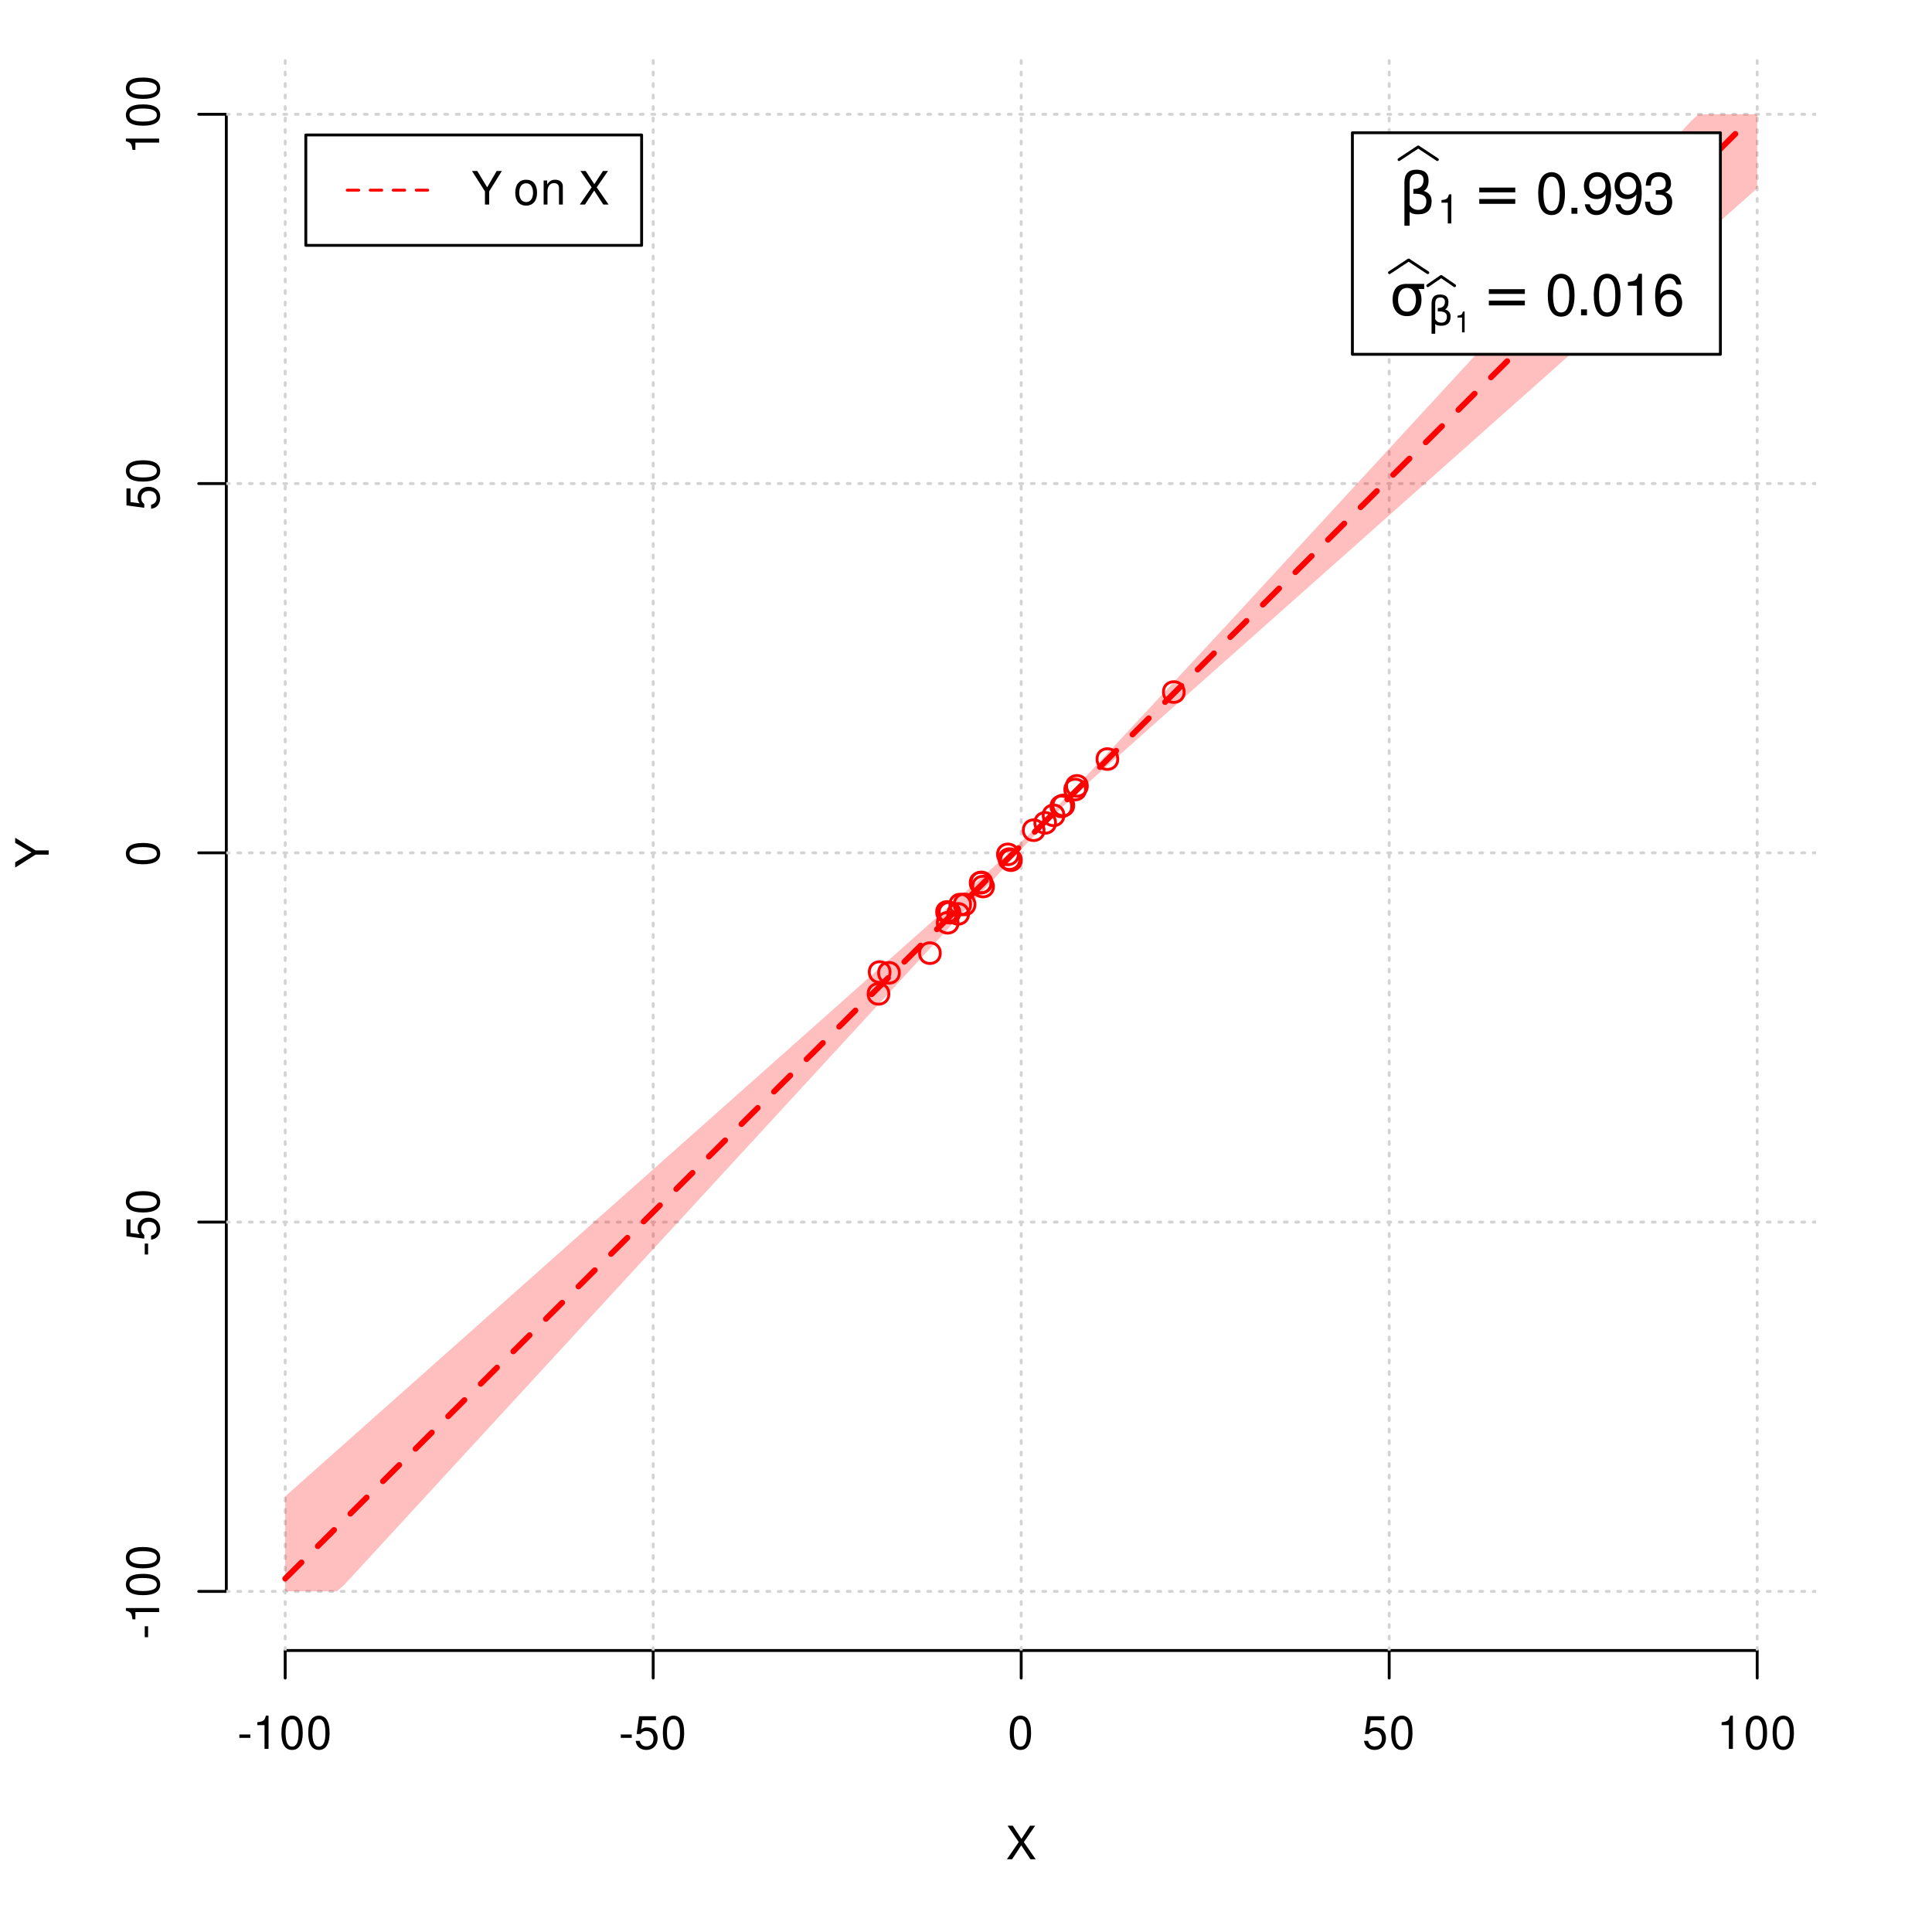 <?xml version="1.0" encoding="UTF-8"?>
<svg xmlns="http://www.w3.org/2000/svg" xmlns:xlink="http://www.w3.org/1999/xlink" width="504pt" height="504pt" viewBox="0 0 504 504" version="1.1">
<defs>
<g>
<symbol overflow="visible" id="glyph0-0">
<path style="stroke:none;" d=""/>
</symbol>
<symbol overflow="visible" id="glyph0-1">
<path style="stroke:none;" d="M 4.688 -4.484 L 7.641 -8.75 L 6.312 -8.75 L 4.062 -5.312 L 1.812 -8.75 L 0.453 -8.75 L 3.359 -4.484 L 0.266 0 L 1.625 0 L 4.016 -3.641 L 6.406 0 L 7.781 0 Z M 4.688 -4.484 "/>
</symbol>
<symbol overflow="visible" id="glyph0-2">
<path style="stroke:none;" d="M 3.406 -3.75 L 0.547 -3.75 L 0.547 -2.875 L 3.406 -2.875 Z M 3.406 -3.75 "/>
</symbol>
<symbol overflow="visible" id="glyph0-3">
<path style="stroke:none;" d="M 3.109 -6.188 L 3.109 0 L 4.156 0 L 4.156 -8.672 L 3.469 -8.672 C 3.094 -7.344 2.859 -7.156 1.219 -6.953 L 1.219 -6.188 Z M 3.109 -6.188 "/>
</symbol>
<symbol overflow="visible" id="glyph0-4">
<path style="stroke:none;" d="M 3.297 -8.672 C 2.516 -8.672 1.781 -8.312 1.344 -7.734 C 0.797 -6.953 0.516 -5.812 0.516 -4.203 C 0.516 -1.266 1.469 0.281 3.297 0.281 C 5.094 0.281 6.078 -1.266 6.078 -4.125 C 6.078 -5.812 5.812 -6.938 5.25 -7.734 C 4.812 -8.328 4.109 -8.672 3.297 -8.672 Z M 3.297 -7.734 C 4.438 -7.734 5 -6.578 5 -4.219 C 5 -1.75 4.453 -0.594 3.281 -0.594 C 2.156 -0.594 1.594 -1.797 1.594 -4.188 C 1.594 -6.578 2.156 -7.734 3.297 -7.734 Z M 3.297 -7.734 "/>
</symbol>
<symbol overflow="visible" id="glyph0-5">
<path style="stroke:none;" d="M 5.719 -8.516 L 1.312 -8.516 L 0.688 -3.875 L 1.656 -3.875 C 2.141 -4.469 2.562 -4.672 3.234 -4.672 C 4.375 -4.672 5.078 -3.891 5.078 -2.625 C 5.078 -1.406 4.375 -0.656 3.219 -0.656 C 2.297 -0.656 1.734 -1.125 1.469 -2.094 L 0.422 -2.094 C 0.562 -1.391 0.688 -1.062 0.938 -0.75 C 1.422 -0.094 2.281 0.281 3.234 0.281 C 4.953 0.281 6.156 -0.969 6.156 -2.766 C 6.156 -4.453 5.047 -5.609 3.406 -5.609 C 2.812 -5.609 2.328 -5.453 1.844 -5.094 L 2.172 -7.469 L 5.719 -7.469 Z M 5.719 -8.516 "/>
</symbol>
<symbol overflow="visible" id="glyph0-6">
<path style="stroke:none;" d="M 4.641 -3.438 L 7.938 -8.75 L 6.594 -8.75 L 4.109 -4.484 L 1.531 -8.75 L 0.156 -8.75 L 3.531 -3.438 L 3.531 0 L 4.641 0 Z M 4.641 -3.438 "/>
</symbol>
<symbol overflow="visible" id="glyph0-7">
<path style="stroke:none;" d=""/>
</symbol>
<symbol overflow="visible" id="glyph0-8">
<path style="stroke:none;" d="M 3.266 -6.469 C 1.484 -6.469 0.438 -5.203 0.438 -3.094 C 0.438 -0.969 1.484 0.281 3.281 0.281 C 5.047 0.281 6.125 -0.984 6.125 -3.047 C 6.125 -5.234 5.094 -6.469 3.266 -6.469 Z M 3.281 -5.547 C 4.406 -5.547 5.078 -4.625 5.078 -3.062 C 5.078 -1.578 4.375 -0.641 3.281 -0.641 C 2.156 -0.641 1.469 -1.578 1.469 -3.094 C 1.469 -4.625 2.156 -5.547 3.281 -5.547 Z M 3.281 -5.547 "/>
</symbol>
<symbol overflow="visible" id="glyph0-9">
<path style="stroke:none;" d="M 0.844 -6.281 L 0.844 0 L 1.844 0 L 1.844 -3.469 C 1.844 -4.75 2.516 -5.594 3.547 -5.594 C 4.344 -5.594 4.844 -5.109 4.844 -4.359 L 4.844 0 L 5.844 0 L 5.844 -4.75 C 5.844 -5.797 5.062 -6.469 3.859 -6.469 C 2.922 -6.469 2.312 -6.109 1.766 -5.234 L 1.766 -6.281 Z M 0.844 -6.281 "/>
</symbol>
<symbol overflow="visible" id="glyph1-0">
<path style="stroke:none;" d=""/>
</symbol>
<symbol overflow="visible" id="glyph1-1">
<path style="stroke:none;" d="M -3.438 -4.641 L -8.75 -7.938 L -8.75 -6.594 L -4.484 -4.109 L -8.75 -1.531 L -8.75 -0.156 L -3.438 -3.531 L 0 -3.531 L 0 -4.641 Z M -3.438 -4.641 "/>
</symbol>
<symbol overflow="visible" id="glyph1-2">
<path style="stroke:none;" d="M -3.75 -3.406 L -3.75 -0.547 L -2.875 -0.547 L -2.875 -3.406 Z M -3.75 -3.406 "/>
</symbol>
<symbol overflow="visible" id="glyph1-3">
<path style="stroke:none;" d="M -6.188 -3.109 L 0 -3.109 L 0 -4.156 L -8.672 -4.156 L -8.672 -3.469 C -7.344 -3.094 -7.156 -2.859 -6.953 -1.219 L -6.188 -1.219 Z M -6.188 -3.109 "/>
</symbol>
<symbol overflow="visible" id="glyph1-4">
<path style="stroke:none;" d="M -8.672 -3.297 C -8.672 -2.516 -8.312 -1.781 -7.734 -1.344 C -6.953 -0.797 -5.812 -0.516 -4.203 -0.516 C -1.266 -0.516 0.281 -1.469 0.281 -3.297 C 0.281 -5.094 -1.266 -6.078 -4.125 -6.078 C -5.812 -6.078 -6.938 -5.812 -7.734 -5.25 C -8.328 -4.812 -8.672 -4.109 -8.672 -3.297 Z M -7.734 -3.297 C -7.734 -4.438 -6.578 -5 -4.219 -5 C -1.75 -5 -0.594 -4.453 -0.594 -3.281 C -0.594 -2.156 -1.797 -1.594 -4.188 -1.594 C -6.578 -1.594 -7.734 -2.156 -7.734 -3.297 Z M -7.734 -3.297 "/>
</symbol>
<symbol overflow="visible" id="glyph1-5">
<path style="stroke:none;" d="M -8.516 -5.719 L -8.516 -1.312 L -3.875 -0.688 L -3.875 -1.656 C -4.469 -2.141 -4.672 -2.562 -4.672 -3.234 C -4.672 -4.375 -3.891 -5.078 -2.625 -5.078 C -1.406 -5.078 -0.656 -4.375 -0.656 -3.219 C -0.656 -2.297 -1.125 -1.734 -2.094 -1.469 L -2.094 -0.422 C -1.391 -0.562 -1.062 -0.688 -0.75 -0.938 C -0.094 -1.422 0.281 -2.281 0.281 -3.234 C 0.281 -4.953 -0.969 -6.156 -2.766 -6.156 C -4.453 -6.156 -5.609 -5.047 -5.609 -3.406 C -5.609 -2.812 -5.453 -2.328 -5.094 -1.844 L -7.469 -2.172 L -7.469 -5.719 Z M -8.516 -5.719 "/>
</symbol>
<symbol overflow="visible" id="glyph2-0">
<path style="stroke:none;" d="M 0.75 2.656 L 0.75 -10.578 L 8.25 -10.578 L 8.25 2.656 Z M 1.594 1.812 L 7.406 1.812 L 7.406 -9.734 L 1.594 -9.734 Z M 1.594 1.812 "/>
</symbol>
<symbol overflow="visible" id="glyph2-1">
<path style="stroke:none;" d="M 2.766 -0.5 L 2.766 3.125 L 1.406 3.125 L 1.406 -8.156 C 1.406 -10.375 2.445 -11.484 4.531 -11.484 C 6.645 -11.484 7.703 -10.547 7.703 -8.672 C 7.703 -7.336 7.285 -6.426 6.453 -5.938 C 7.816 -5.5 8.5 -4.625 8.5 -3.312 C 8.5 -1 7.32 0.156 4.969 0.156 C 3.926 0.156 3.191 -0.062 2.766 -0.5 Z M 2.766 -2.266 C 3.305 -1.422 4.055 -1 5.016 -1 C 6.422 -1 7.125 -1.766 7.125 -3.297 C 7.125 -4.672 5.992 -5.305 3.734 -5.203 L 3.734 -6.453 C 5.504 -6.453 6.391 -7.234 6.391 -8.797 C 6.391 -9.859 5.816 -10.391 4.672 -10.391 C 3.398 -10.391 2.766 -9.629 2.766 -8.109 Z M 2.766 -2.266 "/>
</symbol>
<symbol overflow="visible" id="glyph2-2">
<path style="stroke:none;" d="M 1.594 -6.812 L 10.984 -6.812 L 10.984 -5.578 L 1.594 -5.578 Z M 1.594 -3.828 L 10.984 -3.828 L 10.984 -2.578 L 1.594 -2.578 Z M 1.594 -3.828 "/>
</symbol>
<symbol overflow="visible" id="glyph2-3">
<path style="stroke:none;" d="M 4.594 -7.141 C 3.852 -7.141 3.281 -6.867 2.875 -6.328 C 2.457 -5.766 2.25 -5.02 2.25 -4.094 C 2.25 -3.113 2.457 -2.344 2.875 -1.781 C 3.289 -1.219 3.863 -0.938 4.594 -0.938 C 5.312 -0.938 5.879 -1.219 6.297 -1.781 C 6.711 -2.344 6.922 -3.113 6.922 -4.094 C 6.922 -4.988 6.711 -5.734 6.297 -6.328 C 5.91 -6.867 5.344 -7.141 4.594 -7.141 Z M 4.594 -8.203 L 9.062 -8.203 L 9.062 -6.859 L 7.562 -6.859 C 8.094 -6.098 8.359 -5.176 8.359 -4.094 C 8.359 -2.75 8.023 -1.695 7.359 -0.938 C 6.68 -0.164 5.758 0.219 4.594 0.219 C 3.414 0.219 2.492 -0.164 1.828 -0.938 C 1.16 -1.695 0.828 -2.75 0.828 -4.094 C 0.828 -5.445 1.16 -6.504 1.828 -7.266 C 2.379 -7.891 3.301 -8.203 4.594 -8.203 Z M 4.594 -8.203 "/>
</symbol>
<symbol overflow="visible" id="glyph3-0">
<path style="stroke:none;" d=""/>
</symbol>
<symbol overflow="visible" id="glyph3-1">
<path style="stroke:none;" d="M 2.719 -5.406 L 2.719 0 L 3.641 0 L 3.641 -7.594 L 3.031 -7.594 C 2.703 -6.422 2.5 -6.266 1.078 -6.078 L 1.078 -5.406 Z M 2.719 -5.406 "/>
</symbol>
<symbol overflow="visible" id="glyph4-0">
<path style="stroke:none;" d=""/>
</symbol>
<symbol overflow="visible" id="glyph4-1">
<path style="stroke:none;" d="M 4.125 -10.844 C 3.141 -10.844 2.234 -10.391 1.688 -9.656 C 0.984 -8.703 0.641 -7.266 0.641 -5.25 C 0.641 -1.594 1.844 0.344 4.125 0.344 C 6.375 0.344 7.609 -1.594 7.609 -5.156 C 7.609 -7.266 7.281 -8.672 6.562 -9.656 C 6.016 -10.406 5.125 -10.844 4.125 -10.844 Z M 4.125 -9.672 C 5.547 -9.672 6.25 -8.219 6.25 -5.281 C 6.25 -2.188 5.562 -0.75 4.094 -0.75 C 2.703 -0.75 2 -2.25 2 -5.234 C 2 -8.219 2.703 -9.672 4.125 -9.672 Z M 4.125 -9.672 "/>
</symbol>
<symbol overflow="visible" id="glyph4-2">
<path style="stroke:none;" d="M 2.859 -1.562 L 1.312 -1.562 L 1.312 0 L 2.859 0 Z M 2.859 -1.562 "/>
</symbol>
<symbol overflow="visible" id="glyph4-3">
<path style="stroke:none;" d="M 0.797 -2.469 C 1.047 -0.703 2.188 0.344 3.812 0.344 C 5 0.344 6.047 -0.219 6.672 -1.203 C 7.328 -2.266 7.641 -3.578 7.641 -5.547 C 7.641 -7.375 7.359 -8.531 6.734 -9.5 C 6.156 -10.375 5.219 -10.844 4.047 -10.844 C 2.031 -10.844 0.562 -9.328 0.562 -7.234 C 0.562 -5.234 1.922 -3.828 3.844 -3.828 C 4.844 -3.828 5.594 -4.188 6.266 -5.016 C 6.25 -2.312 5.422 -0.828 3.906 -0.828 C 2.969 -0.828 2.328 -1.422 2.109 -2.469 Z M 4.031 -9.688 C 5.266 -9.688 6.188 -8.656 6.188 -7.266 C 6.188 -5.922 5.297 -5 3.984 -5 C 2.719 -5 1.922 -5.891 1.922 -7.328 C 1.922 -8.703 2.812 -9.688 4.031 -9.688 Z M 4.031 -9.688 "/>
</symbol>
<symbol overflow="visible" id="glyph4-4">
<path style="stroke:none;" d="M 3.312 -5 L 4.031 -5 C 5.469 -5 6.234 -4.312 6.234 -3.016 C 6.234 -1.656 5.422 -0.828 4.047 -0.828 C 2.594 -0.828 1.891 -1.562 1.797 -3.156 L 0.484 -3.156 C 0.547 -2.281 0.688 -1.703 0.938 -1.234 C 1.5 -0.188 2.531 0.344 3.984 0.344 C 6.188 0.344 7.594 -0.969 7.594 -3.031 C 7.594 -4.406 7.062 -5.156 5.797 -5.609 C 6.781 -6.016 7.281 -6.766 7.281 -7.859 C 7.281 -9.719 6.062 -10.844 4.031 -10.844 C 1.891 -10.844 0.75 -9.641 0.703 -7.344 L 2.031 -7.344 C 2.047 -8.016 2.094 -8.391 2.266 -8.719 C 2.562 -9.328 3.219 -9.688 4.047 -9.688 C 5.219 -9.688 5.922 -8.984 5.922 -7.812 C 5.922 -7.047 5.656 -6.578 5.062 -6.328 C 4.703 -6.188 4.234 -6.125 3.312 -6.109 Z M 3.312 -5 "/>
</symbol>
<symbol overflow="visible" id="glyph4-5">
<path style="stroke:none;" d="M 3.891 -7.719 L 3.891 0 L 5.203 0 L 5.203 -10.844 L 4.328 -10.844 C 3.875 -9.188 3.562 -8.953 1.531 -8.688 L 1.531 -7.719 Z M 3.891 -7.719 "/>
</symbol>
<symbol overflow="visible" id="glyph4-6">
<path style="stroke:none;" d="M 7.469 -8.031 C 7.219 -9.797 6.078 -10.844 4.453 -10.844 C 3.281 -10.844 2.234 -10.281 1.609 -9.297 C 0.938 -8.234 0.641 -6.922 0.641 -4.953 C 0.641 -3.125 0.906 -1.969 1.547 -1 C 2.109 -0.125 3.047 0.344 4.219 0.344 C 6.234 0.344 7.688 -1.172 7.688 -3.281 C 7.688 -5.281 6.344 -6.688 4.438 -6.688 C 3.391 -6.688 2.562 -6.297 2 -5.5 C 2.016 -8.188 2.844 -9.672 4.359 -9.672 C 5.297 -9.672 5.938 -9.078 6.156 -8.031 Z M 4.281 -5.516 C 5.547 -5.516 6.344 -4.625 6.344 -3.188 C 6.344 -1.812 5.438 -0.828 4.234 -0.828 C 3 -0.828 2.062 -1.859 2.062 -3.234 C 2.062 -4.594 2.969 -5.516 4.281 -5.516 Z M 4.281 -5.516 "/>
</symbol>
<symbol overflow="visible" id="glyph5-0">
<path style="stroke:none;" d="M 0.516 1.859 L 0.516 -7.406 L 5.766 -7.406 L 5.766 1.859 Z M 1.109 1.266 L 5.188 1.266 L 5.188 -6.812 L 1.109 -6.812 Z M 1.109 1.266 "/>
</symbol>
<symbol overflow="visible" id="glyph5-1">
<path style="stroke:none;" d="M 1.938 -0.359 L 1.938 2.188 L 0.984 2.188 L 0.984 -5.703 C 0.984 -7.266 1.711 -8.047 3.172 -8.047 C 4.648 -8.047 5.391 -7.391 5.391 -6.078 C 5.391 -5.141 5.098 -4.5 4.516 -4.156 C 5.473 -3.844 5.953 -3.234 5.953 -2.328 C 5.953 -0.703 5.125 0.109 3.469 0.109 C 2.75 0.109 2.238 -0.047 1.938 -0.359 Z M 1.938 -1.578 C 2.312 -0.992 2.836 -0.703 3.516 -0.703 C 4.492 -0.703 4.984 -1.238 4.984 -2.312 C 4.984 -3.27 4.191 -3.711 2.609 -3.641 L 2.609 -4.516 C 3.848 -4.516 4.469 -5.062 4.469 -6.156 C 4.469 -6.906 4.066 -7.281 3.266 -7.281 C 2.379 -7.281 1.938 -6.742 1.938 -5.672 Z M 1.938 -1.578 "/>
</symbol>
<symbol overflow="visible" id="glyph6-0">
<path style="stroke:none;" d=""/>
</symbol>
<symbol overflow="visible" id="glyph6-1">
<path style="stroke:none;" d="M 1.938 -3.859 L 1.938 0 L 2.609 0 L 2.609 -5.422 L 2.172 -5.422 C 1.938 -4.594 1.781 -4.484 0.766 -4.344 L 0.766 -3.859 Z M 1.938 -3.859 "/>
</symbol>
</g>
<clipPath id="clip1">
  <path d="M 74 14.398 L 75 14.398 L 75 430.559 L 74 430.559 Z M 74 14.398 "/>
</clipPath>
<clipPath id="clip2">
  <path d="M 170 14.398 L 171 14.398 L 171 430.559 L 170 430.559 Z M 170 14.398 "/>
</clipPath>
<clipPath id="clip3">
  <path d="M 266 14.398 L 267 14.398 L 267 430.559 L 266 430.559 Z M 266 14.398 "/>
</clipPath>
<clipPath id="clip4">
  <path d="M 362 14.398 L 363 14.398 L 363 430.559 L 362 430.559 Z M 362 14.398 "/>
</clipPath>
<clipPath id="clip5">
  <path d="M 458 14.398 L 459 14.398 L 459 430.559 L 458 430.559 Z M 458 14.398 "/>
</clipPath>
<clipPath id="clip6">
  <path d="M 59.039 414 L 473.758 414 L 473.758 416 L 59.039 416 Z M 59.039 414 "/>
</clipPath>
<clipPath id="clip7">
  <path d="M 59.039 318 L 473.758 318 L 473.758 320 L 59.039 320 Z M 59.039 318 "/>
</clipPath>
<clipPath id="clip8">
  <path d="M 59.039 222 L 473.758 222 L 473.758 223 L 59.039 223 Z M 59.039 222 "/>
</clipPath>
<clipPath id="clip9">
  <path d="M 59.039 125 L 473.758 125 L 473.758 127 L 59.039 127 Z M 59.039 125 "/>
</clipPath>
<clipPath id="clip10">
  <path d="M 59.039 29 L 473.758 29 L 473.758 31 L 59.039 31 Z M 59.039 29 "/>
</clipPath>
</defs>
<g id="surface361">
<rect x="0" y="0" width="504" height="504" style="fill:rgb(100%,100%,100%);fill-opacity:1;stroke:none;"/>
<g style="fill:rgb(0%,0%,0%);fill-opacity:1;">
  <use xlink:href="#glyph0-1" x="262.398" y="485.029"/>
</g>
<g style="fill:rgb(0%,0%,0%);fill-opacity:1;">
  <use xlink:href="#glyph1-1" x="12.709" y="226.48"/>
</g>
<path style="fill:none;stroke-width:0.75;stroke-linecap:round;stroke-linejoin:round;stroke:rgb(0%,0%,0%);stroke-opacity:1;stroke-miterlimit:10;" d="M 74.398 430.559 L 458.398 430.559 "/>
<path style="fill:none;stroke-width:0.75;stroke-linecap:round;stroke-linejoin:round;stroke:rgb(0%,0%,0%);stroke-opacity:1;stroke-miterlimit:10;" d="M 74.398 430.559 L 74.398 437.762 "/>
<path style="fill:none;stroke-width:0.75;stroke-linecap:round;stroke-linejoin:round;stroke:rgb(0%,0%,0%);stroke-opacity:1;stroke-miterlimit:10;" d="M 170.398 430.559 L 170.398 437.762 "/>
<path style="fill:none;stroke-width:0.75;stroke-linecap:round;stroke-linejoin:round;stroke:rgb(0%,0%,0%);stroke-opacity:1;stroke-miterlimit:10;" d="M 266.398 430.559 L 266.398 437.762 "/>
<path style="fill:none;stroke-width:0.75;stroke-linecap:round;stroke-linejoin:round;stroke:rgb(0%,0%,0%);stroke-opacity:1;stroke-miterlimit:10;" d="M 362.398 430.559 L 362.398 437.762 "/>
<path style="fill:none;stroke-width:0.75;stroke-linecap:round;stroke-linejoin:round;stroke:rgb(0%,0%,0%);stroke-opacity:1;stroke-miterlimit:10;" d="M 458.398 430.559 L 458.398 437.762 "/>
<g style="fill:rgb(0%,0%,0%);fill-opacity:1;">
  <use xlink:href="#glyph0-2" x="61.898" y="456.229"/>
  <use xlink:href="#glyph0-3" x="65.898" y="456.229"/>
  <use xlink:href="#glyph0-4" x="72.898" y="456.229"/>
  <use xlink:href="#glyph0-4" x="79.898" y="456.229"/>
</g>
<g style="fill:rgb(0%,0%,0%);fill-opacity:1;">
  <use xlink:href="#glyph0-2" x="161.398" y="456.229"/>
  <use xlink:href="#glyph0-5" x="165.398" y="456.229"/>
  <use xlink:href="#glyph0-4" x="172.398" y="456.229"/>
</g>
<g style="fill:rgb(0%,0%,0%);fill-opacity:1;">
  <use xlink:href="#glyph0-4" x="262.898" y="456.229"/>
</g>
<g style="fill:rgb(0%,0%,0%);fill-opacity:1;">
  <use xlink:href="#glyph0-5" x="355.398" y="456.229"/>
  <use xlink:href="#glyph0-4" x="362.398" y="456.229"/>
</g>
<g style="fill:rgb(0%,0%,0%);fill-opacity:1;">
  <use xlink:href="#glyph0-3" x="447.898" y="456.229"/>
  <use xlink:href="#glyph0-4" x="454.898" y="456.229"/>
  <use xlink:href="#glyph0-4" x="461.898" y="456.229"/>
</g>
<path style="fill:none;stroke-width:0.75;stroke-linecap:round;stroke-linejoin:round;stroke:rgb(0%,0%,0%);stroke-opacity:1;stroke-miterlimit:10;" d="M 59.039 415.148 L 59.039 29.812 "/>
<path style="fill:none;stroke-width:0.75;stroke-linecap:round;stroke-linejoin:round;stroke:rgb(0%,0%,0%);stroke-opacity:1;stroke-miterlimit:10;" d="M 59.039 415.148 L 51.84 415.148 "/>
<path style="fill:none;stroke-width:0.75;stroke-linecap:round;stroke-linejoin:round;stroke:rgb(0%,0%,0%);stroke-opacity:1;stroke-miterlimit:10;" d="M 59.039 318.812 L 51.84 318.812 "/>
<path style="fill:none;stroke-width:0.75;stroke-linecap:round;stroke-linejoin:round;stroke:rgb(0%,0%,0%);stroke-opacity:1;stroke-miterlimit:10;" d="M 59.039 222.48 L 51.84 222.48 "/>
<path style="fill:none;stroke-width:0.75;stroke-linecap:round;stroke-linejoin:round;stroke:rgb(0%,0%,0%);stroke-opacity:1;stroke-miterlimit:10;" d="M 59.039 126.148 L 51.84 126.148 "/>
<path style="fill:none;stroke-width:0.75;stroke-linecap:round;stroke-linejoin:round;stroke:rgb(0%,0%,0%);stroke-opacity:1;stroke-miterlimit:10;" d="M 59.039 29.812 L 51.84 29.812 "/>
<g style="fill:rgb(0%,0%,0%);fill-opacity:1;">
  <use xlink:href="#glyph1-2" x="41.51" y="427.648"/>
  <use xlink:href="#glyph1-3" x="41.51" y="423.648"/>
  <use xlink:href="#glyph1-4" x="41.51" y="416.648"/>
  <use xlink:href="#glyph1-4" x="41.51" y="409.648"/>
</g>
<g style="fill:rgb(0%,0%,0%);fill-opacity:1;">
  <use xlink:href="#glyph1-2" x="41.51" y="327.812"/>
  <use xlink:href="#glyph1-5" x="41.51" y="323.812"/>
  <use xlink:href="#glyph1-4" x="41.51" y="316.812"/>
</g>
<g style="fill:rgb(0%,0%,0%);fill-opacity:1;">
  <use xlink:href="#glyph1-4" x="41.51" y="225.98"/>
</g>
<g style="fill:rgb(0%,0%,0%);fill-opacity:1;">
  <use xlink:href="#glyph1-5" x="41.51" y="133.148"/>
  <use xlink:href="#glyph1-4" x="41.51" y="126.148"/>
</g>
<g style="fill:rgb(0%,0%,0%);fill-opacity:1;">
  <use xlink:href="#glyph1-3" x="41.51" y="40.312"/>
  <use xlink:href="#glyph1-4" x="41.51" y="33.312"/>
  <use xlink:href="#glyph1-4" x="41.51" y="26.312"/>
</g>
<g clip-path="url(#clip1)" clip-rule="nonzero">
<path style="fill:none;stroke-width:0.75;stroke-linecap:round;stroke-linejoin:round;stroke:rgb(82.745%,82.745%,82.745%);stroke-opacity:1;stroke-dasharray:0.75,2.25;stroke-miterlimit:10;" d="M 74.398 430.559 L 74.398 14.398 "/>
</g>
<g clip-path="url(#clip2)" clip-rule="nonzero">
<path style="fill:none;stroke-width:0.75;stroke-linecap:round;stroke-linejoin:round;stroke:rgb(82.745%,82.745%,82.745%);stroke-opacity:1;stroke-dasharray:0.75,2.25;stroke-miterlimit:10;" d="M 170.398 430.559 L 170.398 14.398 "/>
</g>
<g clip-path="url(#clip3)" clip-rule="nonzero">
<path style="fill:none;stroke-width:0.75;stroke-linecap:round;stroke-linejoin:round;stroke:rgb(82.745%,82.745%,82.745%);stroke-opacity:1;stroke-dasharray:0.75,2.25;stroke-miterlimit:10;" d="M 266.398 430.559 L 266.398 14.398 "/>
</g>
<g clip-path="url(#clip4)" clip-rule="nonzero">
<path style="fill:none;stroke-width:0.75;stroke-linecap:round;stroke-linejoin:round;stroke:rgb(82.745%,82.745%,82.745%);stroke-opacity:1;stroke-dasharray:0.75,2.25;stroke-miterlimit:10;" d="M 362.398 430.559 L 362.398 14.398 "/>
</g>
<g clip-path="url(#clip5)" clip-rule="nonzero">
<path style="fill:none;stroke-width:0.75;stroke-linecap:round;stroke-linejoin:round;stroke:rgb(82.745%,82.745%,82.745%);stroke-opacity:1;stroke-dasharray:0.75,2.25;stroke-miterlimit:10;" d="M 458.398 430.559 L 458.398 14.398 "/>
</g>
<g clip-path="url(#clip6)" clip-rule="nonzero">
<path style="fill:none;stroke-width:0.75;stroke-linecap:round;stroke-linejoin:round;stroke:rgb(82.745%,82.745%,82.745%);stroke-opacity:1;stroke-dasharray:0.75,2.25;stroke-miterlimit:10;" d="M 59.039 415.148 L 473.762 415.148 "/>
</g>
<g clip-path="url(#clip7)" clip-rule="nonzero">
<path style="fill:none;stroke-width:0.75;stroke-linecap:round;stroke-linejoin:round;stroke:rgb(82.745%,82.745%,82.745%);stroke-opacity:1;stroke-dasharray:0.75,2.25;stroke-miterlimit:10;" d="M 59.039 318.812 L 473.762 318.812 "/>
</g>
<g clip-path="url(#clip8)" clip-rule="nonzero">
<path style="fill:none;stroke-width:0.75;stroke-linecap:round;stroke-linejoin:round;stroke:rgb(82.745%,82.745%,82.745%);stroke-opacity:1;stroke-dasharray:0.75,2.25;stroke-miterlimit:10;" d="M 59.039 222.48 L 473.762 222.48 "/>
</g>
<g clip-path="url(#clip9)" clip-rule="nonzero">
<path style="fill:none;stroke-width:0.75;stroke-linecap:round;stroke-linejoin:round;stroke:rgb(82.745%,82.745%,82.745%);stroke-opacity:1;stroke-dasharray:0.75,2.25;stroke-miterlimit:10;" d="M 59.039 126.148 L 473.762 126.148 "/>
</g>
<g clip-path="url(#clip10)" clip-rule="nonzero">
<path style="fill:none;stroke-width:0.75;stroke-linecap:round;stroke-linejoin:round;stroke:rgb(82.745%,82.745%,82.745%);stroke-opacity:1;stroke-dasharray:0.75,2.25;stroke-miterlimit:10;" d="M 59.039 29.812 L 473.762 29.812 "/>
</g>
<path style=" stroke:none;fill-rule:nonzero;fill:rgb(100%,0%,0%);fill-opacity:0.251;" d="M 74.398 415.148 L 74.398 390.359 L 76.32 388.652 L 78.238 386.945 L 80.16 385.238 L 82.078 383.535 L 85.922 380.121 L 87.84 378.414 L 89.762 376.707 L 91.68 375.004 L 93.602 373.297 L 95.52 371.59 L 97.441 369.883 L 99.359 368.176 L 101.281 366.473 L 103.199 364.766 L 105.121 363.059 L 107.039 361.352 L 108.961 359.648 L 110.879 357.941 L 112.801 356.234 L 114.719 354.527 L 116.641 352.82 L 118.559 351.117 L 120.48 349.41 L 122.398 347.703 L 124.32 345.996 L 126.238 344.289 L 128.16 342.586 L 130.078 340.879 L 133.922 337.465 L 135.84 335.758 L 137.762 334.055 L 139.68 332.348 L 141.602 330.641 L 143.52 328.934 L 145.441 327.227 L 147.359 325.523 L 149.281 323.816 L 151.199 322.109 L 153.121 320.402 L 155.039 318.695 L 156.961 316.992 L 158.879 315.285 L 160.801 313.578 L 162.719 311.871 L 164.641 310.168 L 166.559 308.461 L 168.48 306.754 L 170.398 305.047 L 172.32 303.34 L 174.238 301.637 L 176.16 299.93 L 178.078 298.223 L 181.922 294.809 L 183.84 293.105 L 185.762 291.398 L 187.68 289.691 L 189.602 287.984 L 191.52 286.277 L 193.441 284.574 L 195.359 282.867 L 197.281 281.16 L 199.199 279.453 L 201.121 277.746 L 203.039 276.043 L 204.961 274.336 L 206.879 272.629 L 208.801 270.922 L 210.719 269.215 L 212.641 267.512 L 214.559 265.805 L 216.48 264.098 L 218.398 262.391 L 220.32 260.688 L 222.238 258.98 L 224.16 257.273 L 226.078 255.566 L 228 253.859 L 229.922 252.156 L 231.84 250.449 L 233.762 248.742 L 235.68 247.035 L 237.602 245.328 L 239.52 243.625 L 241.441 241.918 L 243.359 240.211 L 245.281 238.504 L 247.199 236.797 L 249.121 235.094 L 251.039 233.387 L 252.961 231.68 L 254.879 229.973 L 256.801 228.266 L 258.719 226.562 L 260.641 224.855 L 262.559 223.148 L 264.48 221.441 L 266.398 219.641 L 268.32 217.789 L 270.238 215.938 L 272.16 214.062 L 274.078 212.09 L 276 210.117 L 277.922 208.148 L 279.84 206.176 L 281.762 204.203 L 283.68 202.137 L 285.602 200.07 L 287.52 198.008 L 289.441 195.941 L 291.359 193.879 L 293.281 191.812 L 295.199 189.746 L 297.121 187.684 L 299.039 185.617 L 300.961 183.555 L 302.879 181.488 L 304.801 179.422 L 306.719 177.359 L 308.641 175.293 L 310.559 173.23 L 312.48 171.164 L 314.398 169.098 L 316.32 167.035 L 318.238 164.969 L 320.16 162.902 L 322.078 160.816 L 324 158.734 L 325.922 156.648 L 327.84 154.566 L 329.762 152.48 L 331.68 150.398 L 333.602 148.312 L 335.52 146.23 L 337.441 144.145 L 339.359 142.062 L 341.281 139.977 L 343.199 137.895 L 345.121 135.809 L 347.039 133.727 L 348.961 131.641 L 350.879 129.559 L 352.801 127.473 L 354.719 125.391 L 356.641 123.305 L 358.559 121.223 L 360.48 119.137 L 362.398 117.055 L 364.32 114.969 L 366.238 112.887 L 368.16 110.801 L 370.078 108.719 L 372 106.633 L 373.922 104.551 L 375.84 102.465 L 377.762 100.383 L 379.68 98.297 L 381.602 96.215 L 383.52 94.129 L 385.441 92.047 L 387.359 89.961 L 389.281 87.879 L 391.199 85.793 L 393.121 83.711 L 395.039 81.625 L 396.961 79.543 L 398.879 77.457 L 400.801 75.375 L 402.719 73.289 L 404.641 71.207 L 406.559 69.121 L 408.48 67.039 L 410.398 64.953 L 412.32 62.871 L 414.238 60.785 L 416.16 58.703 L 418.078 56.617 L 420 54.535 L 421.922 52.449 L 423.84 50.367 L 425.762 48.281 L 427.68 46.199 L 429.602 44.113 L 431.52 42.031 L 433.441 39.945 L 435.359 37.863 L 437.281 35.777 L 439.199 33.695 L 441.121 31.609 L 443.039 29.812 L 458.398 29.812 L 458.398 49.113 L 456.48 50.82 L 454.559 52.527 L 452.641 54.234 L 450.719 55.938 L 448.801 57.645 L 446.879 59.352 L 444.961 61.059 L 443.039 62.766 L 441.121 64.469 L 439.199 66.176 L 437.281 67.883 L 435.359 69.59 L 433.441 71.293 L 431.52 73 L 429.602 74.707 L 427.68 76.414 L 425.762 78.121 L 423.84 79.824 L 421.922 81.531 L 418.078 84.945 L 416.16 86.652 L 414.238 88.355 L 412.32 90.062 L 410.398 91.77 L 408.48 93.477 L 406.559 95.184 L 404.641 96.887 L 402.719 98.594 L 400.801 100.301 L 398.879 102.008 L 396.961 103.715 L 395.039 105.418 L 393.121 107.125 L 391.199 108.832 L 389.281 110.539 L 387.359 112.246 L 385.441 113.949 L 383.52 115.656 L 381.602 117.363 L 379.68 119.07 L 377.762 120.773 L 375.84 122.48 L 373.922 124.188 L 370.078 127.602 L 368.16 129.305 L 366.238 131.012 L 364.32 132.719 L 362.398 134.426 L 360.48 136.133 L 358.559 137.836 L 356.641 139.543 L 354.719 141.25 L 352.801 142.957 L 350.879 144.664 L 348.961 146.367 L 347.039 148.074 L 345.121 149.781 L 343.199 151.488 L 341.281 153.195 L 339.359 154.898 L 337.441 156.605 L 335.52 158.312 L 333.602 160.02 L 331.68 161.727 L 329.762 163.43 L 327.84 165.137 L 325.922 166.844 L 324 168.551 L 322.078 170.254 L 320.16 171.961 L 318.238 173.668 L 316.32 175.375 L 314.398 177.082 L 312.48 178.785 L 310.559 180.492 L 308.641 182.199 L 306.719 183.906 L 304.801 185.613 L 302.879 187.316 L 300.961 189.023 L 299.039 190.73 L 297.121 192.438 L 295.199 194.145 L 293.281 195.848 L 291.359 197.555 L 289.441 199.262 L 287.52 200.969 L 285.602 202.676 L 283.68 204.379 L 281.762 206.152 L 279.84 207.973 L 277.922 209.797 L 276 211.637 L 274.078 213.535 L 272.16 215.547 L 270.238 217.559 L 268.32 219.57 L 266.398 221.586 L 264.48 223.637 L 262.559 225.723 L 260.641 227.809 L 258.719 229.898 L 256.801 231.984 L 254.879 234.07 L 252.961 236.156 L 251.039 238.242 L 249.121 240.328 L 247.199 242.414 L 245.281 244.5 L 243.359 246.586 L 241.441 248.672 L 239.52 250.758 L 237.602 252.844 L 235.68 254.93 L 233.762 257.016 L 231.84 259.102 L 229.922 261.191 L 226.078 265.363 L 224.16 267.449 L 222.238 269.535 L 220.32 271.621 L 218.398 273.707 L 216.48 275.793 L 214.559 277.879 L 212.641 279.965 L 210.719 282.051 L 208.801 284.137 L 206.879 286.223 L 204.961 288.309 L 203.039 290.395 L 201.121 292.484 L 199.199 294.57 L 197.281 296.656 L 195.359 298.742 L 193.441 300.828 L 191.52 302.914 L 189.602 305 L 187.68 307.086 L 185.762 309.172 L 183.84 311.258 L 181.922 313.344 L 178.078 317.516 L 176.16 319.602 L 174.238 321.688 L 172.32 323.777 L 170.398 325.863 L 168.48 327.949 L 166.559 330.035 L 164.641 332.121 L 162.719 334.207 L 160.801 336.293 L 158.879 338.379 L 156.961 340.465 L 155.039 342.551 L 153.121 344.637 L 151.199 346.723 L 149.281 348.809 L 147.359 350.895 L 145.441 352.98 L 143.52 355.07 L 141.602 357.156 L 139.68 359.242 L 137.762 361.328 L 135.84 363.414 L 133.922 365.5 L 130.078 369.672 L 128.16 371.758 L 126.238 373.844 L 124.32 375.93 L 122.398 378.016 L 120.48 380.102 L 118.559 382.188 L 116.641 384.273 L 114.719 386.363 L 112.801 388.449 L 110.879 390.535 L 108.961 392.621 L 107.039 394.707 L 105.121 396.793 L 103.199 398.879 L 101.281 400.965 L 99.359 403.051 L 97.441 405.137 L 95.52 407.223 L 93.602 409.309 L 91.68 411.395 L 89.762 413.48 L 87.84 415.148 Z M 74.398 415.148 "/>
<path style="fill:none;stroke-width:0.75;stroke-linecap:round;stroke-linejoin:round;stroke:rgb(100%,0%,0%);stroke-opacity:1;stroke-miterlimit:10;" d="M 283.184 205.957 C 283.184 209.559 277.785 209.559 277.785 205.957 C 277.785 202.359 283.184 202.359 283.184 205.957 "/>
<path style="fill:none;stroke-width:0.75;stroke-linecap:round;stroke-linejoin:round;stroke:rgb(100%,0%,0%);stroke-opacity:1;stroke-miterlimit:10;" d="M 231.875 259.273 C 231.875 262.871 226.473 262.871 226.473 259.273 C 226.473 255.672 231.875 255.672 231.875 259.273 "/>
<path style="fill:none;stroke-width:0.75;stroke-linecap:round;stroke-linejoin:round;stroke:rgb(100%,0%,0%);stroke-opacity:1;stroke-miterlimit:10;" d="M 291.586 198.02 C 291.586 201.617 286.188 201.617 286.188 198.02 C 286.188 194.418 291.586 194.418 291.586 198.02 "/>
<path style="fill:none;stroke-width:0.75;stroke-linecap:round;stroke-linejoin:round;stroke:rgb(100%,0%,0%);stroke-opacity:1;stroke-miterlimit:10;" d="M 283.641 205.023 C 283.641 208.621 278.238 208.621 278.238 205.023 C 278.238 201.422 283.641 201.422 283.641 205.023 "/>
<path style="fill:none;stroke-width:0.75;stroke-linecap:round;stroke-linejoin:round;stroke:rgb(100%,0%,0%);stroke-opacity:1;stroke-miterlimit:10;" d="M 234.605 253.781 C 234.605 257.379 229.207 257.379 229.207 253.781 C 229.207 250.18 234.605 250.18 234.605 253.781 "/>
<path style="fill:none;stroke-width:0.75;stroke-linecap:round;stroke-linejoin:round;stroke:rgb(100%,0%,0%);stroke-opacity:1;stroke-miterlimit:10;" d="M 252.66 238.406 C 252.66 242.004 247.258 242.004 247.258 238.406 C 247.258 234.805 252.66 234.805 252.66 238.406 "/>
<path style="fill:none;stroke-width:0.75;stroke-linecap:round;stroke-linejoin:round;stroke:rgb(100%,0%,0%);stroke-opacity:1;stroke-miterlimit:10;" d="M 272.355 216.57 C 272.355 220.172 266.957 220.172 266.957 216.57 C 266.957 212.973 272.355 212.973 272.355 216.57 "/>
<path style="fill:none;stroke-width:0.75;stroke-linecap:round;stroke-linejoin:round;stroke:rgb(100%,0%,0%);stroke-opacity:1;stroke-miterlimit:10;" d="M 277.543 212.691 C 277.543 216.289 272.141 216.289 272.141 212.691 C 272.141 209.09 277.543 209.09 277.543 212.691 "/>
<path style="fill:none;stroke-width:0.75;stroke-linecap:round;stroke-linejoin:round;stroke:rgb(100%,0%,0%);stroke-opacity:1;stroke-miterlimit:10;" d="M 232.176 253.582 C 232.176 257.18 226.773 257.18 226.773 253.582 C 226.773 249.98 232.176 249.98 232.176 253.582 "/>
<path style="fill:none;stroke-width:0.75;stroke-linecap:round;stroke-linejoin:round;stroke:rgb(100%,0%,0%);stroke-opacity:1;stroke-miterlimit:10;" d="M 266.035 224.113 C 266.035 227.715 260.637 227.715 260.637 224.113 C 260.637 220.516 266.035 220.516 266.035 224.113 "/>
<path style="fill:none;stroke-width:0.75;stroke-linecap:round;stroke-linejoin:round;stroke:rgb(100%,0%,0%);stroke-opacity:1;stroke-miterlimit:10;" d="M 249.93 240.723 C 249.93 244.324 244.527 244.324 244.527 240.723 C 244.527 237.125 249.93 237.125 249.93 240.723 "/>
<path style="fill:none;stroke-width:0.75;stroke-linecap:round;stroke-linejoin:round;stroke:rgb(100%,0%,0%);stroke-opacity:1;stroke-miterlimit:10;" d="M 253.195 235.965 C 253.195 239.566 247.797 239.566 247.797 235.965 C 247.797 232.367 253.195 232.367 253.195 235.965 "/>
<path style="fill:none;stroke-width:0.75;stroke-linecap:round;stroke-linejoin:round;stroke:rgb(100%,0%,0%);stroke-opacity:1;stroke-miterlimit:10;" d="M 280.094 210.102 C 280.094 213.703 274.691 213.703 274.691 210.102 C 274.691 206.504 280.094 206.504 280.094 210.102 "/>
<path style="fill:none;stroke-width:0.75;stroke-linecap:round;stroke-linejoin:round;stroke:rgb(100%,0%,0%);stroke-opacity:1;stroke-miterlimit:10;" d="M 266.422 224.395 C 266.422 227.996 261.023 227.996 261.023 224.395 C 261.023 220.793 266.422 220.793 266.422 224.395 "/>
<path style="fill:none;stroke-width:0.75;stroke-linecap:round;stroke-linejoin:round;stroke:rgb(100%,0%,0%);stroke-opacity:1;stroke-miterlimit:10;" d="M 245.293 248.645 C 245.293 252.246 239.891 252.246 239.891 248.645 C 239.891 245.043 245.293 245.043 245.293 248.645 "/>
<path style="fill:none;stroke-width:0.75;stroke-linecap:round;stroke-linejoin:round;stroke:rgb(100%,0%,0%);stroke-opacity:1;stroke-miterlimit:10;" d="M 254.332 235.938 C 254.332 239.539 248.934 239.539 248.934 235.938 C 248.934 232.34 254.332 232.34 254.332 235.938 "/>
<path style="fill:none;stroke-width:0.75;stroke-linecap:round;stroke-linejoin:round;stroke:rgb(100%,0%,0%);stroke-opacity:1;stroke-miterlimit:10;" d="M 265.633 222.879 C 265.633 226.477 260.234 226.477 260.234 222.879 C 260.234 219.277 265.633 219.277 265.633 222.879 "/>
<path style="fill:none;stroke-width:0.75;stroke-linecap:round;stroke-linejoin:round;stroke:rgb(100%,0%,0%);stroke-opacity:1;stroke-miterlimit:10;" d="M 258.504 230.285 C 258.504 233.883 253.105 233.883 253.105 230.285 C 253.105 226.684 258.504 226.684 258.504 230.285 "/>
<path style="fill:none;stroke-width:0.75;stroke-linecap:round;stroke-linejoin:round;stroke:rgb(100%,0%,0%);stroke-opacity:1;stroke-miterlimit:10;" d="M 308.91 180.535 C 308.91 184.133 303.508 184.133 303.508 180.535 C 303.508 176.934 308.91 176.934 308.91 180.535 "/>
<path style="fill:none;stroke-width:0.75;stroke-linecap:round;stroke-linejoin:round;stroke:rgb(100%,0%,0%);stroke-opacity:1;stroke-miterlimit:10;" d="M 250.387 238.086 C 250.387 241.684 244.988 241.684 244.988 238.086 C 244.988 234.484 250.387 234.484 250.387 238.086 "/>
<path style="fill:none;stroke-width:0.75;stroke-linecap:round;stroke-linejoin:round;stroke:rgb(100%,0%,0%);stroke-opacity:1;stroke-miterlimit:10;" d="M 258.719 230.195 C 258.719 233.793 253.32 233.793 253.32 230.195 C 253.32 226.594 258.719 226.594 258.719 230.195 "/>
<path style="fill:none;stroke-width:0.75;stroke-linecap:round;stroke-linejoin:round;stroke:rgb(100%,0%,0%);stroke-opacity:1;stroke-miterlimit:10;" d="M 259.152 231.277 C 259.152 234.875 253.75 234.875 253.75 231.277 C 253.75 227.676 259.152 227.676 259.152 231.277 "/>
<path style="fill:none;stroke-width:0.75;stroke-linecap:round;stroke-linejoin:round;stroke:rgb(100%,0%,0%);stroke-opacity:1;stroke-miterlimit:10;" d="M 275.359 214.664 C 275.359 218.266 269.957 218.266 269.957 214.664 C 269.957 211.066 275.359 211.066 275.359 214.664 "/>
<path style="fill:none;stroke-width:0.75;stroke-linecap:round;stroke-linejoin:round;stroke:rgb(100%,0%,0%);stroke-opacity:1;stroke-miterlimit:10;" d="M 279.578 210.375 C 279.578 213.973 274.176 213.973 274.176 210.375 C 274.176 206.773 279.578 206.773 279.578 210.375 "/>
<path style="fill:none;stroke-width:0.75;stroke-linecap:round;stroke-linejoin:round;stroke:rgb(100%,0%,0%);stroke-opacity:1;stroke-miterlimit:10;" d="M 249.754 237.902 C 249.754 241.5 244.355 241.5 244.355 237.902 C 244.355 234.301 249.754 234.301 249.754 237.902 "/>
<path style="fill:none;stroke-width:1.5;stroke-linecap:round;stroke-linejoin:round;stroke:rgb(100%,0%,0%);stroke-opacity:1;stroke-dasharray:6,6;stroke-miterlimit:10;" d="M 74.398 411.816 L 76.32 409.906 L 78.238 407.992 L 80.16 406.078 L 82.078 404.164 L 84 402.254 L 85.922 400.34 L 87.84 398.426 L 89.762 396.516 L 91.68 394.602 L 93.602 392.688 L 95.52 390.777 L 97.441 388.863 L 99.359 386.949 L 101.281 385.039 L 103.199 383.125 L 105.121 381.211 L 107.039 379.301 L 108.961 377.387 L 110.879 375.473 L 112.801 373.559 L 114.719 371.648 L 116.641 369.734 L 118.559 367.82 L 120.48 365.91 L 122.398 363.996 L 124.32 362.082 L 126.238 360.172 L 128.16 358.258 L 130.078 356.344 L 132 354.434 L 133.922 352.52 L 135.84 350.605 L 137.762 348.695 L 139.68 346.781 L 141.602 344.867 L 143.52 342.953 L 145.441 341.043 L 147.359 339.129 L 149.281 337.215 L 151.199 335.305 L 153.121 333.391 L 155.039 331.477 L 156.961 329.566 L 158.879 327.652 L 160.801 325.738 L 162.719 323.828 L 164.641 321.914 L 166.559 320 L 168.48 318.09 L 170.398 316.176 L 172.32 314.262 L 174.238 312.348 L 176.16 310.438 L 178.078 308.523 L 180 306.609 L 181.922 304.699 L 183.84 302.785 L 185.762 300.871 L 187.68 298.961 L 189.602 297.047 L 191.52 295.133 L 193.441 293.223 L 195.359 291.309 L 197.281 289.395 L 199.199 287.484 L 201.121 285.57 L 203.039 283.656 L 204.961 281.742 L 206.879 279.832 L 208.801 277.918 L 210.719 276.004 L 212.641 274.094 L 214.559 272.18 L 216.48 270.266 L 218.398 268.355 L 220.32 266.441 L 222.238 264.527 L 224.16 262.617 L 226.078 260.703 L 228 258.789 L 229.922 256.879 L 231.84 254.965 L 233.762 253.051 L 235.68 251.137 L 237.602 249.227 L 239.52 247.312 L 241.441 245.398 L 243.359 243.488 L 245.281 241.574 L 247.199 239.66 L 249.121 237.75 L 251.039 235.836 L 252.961 233.922 L 254.879 232.012 L 256.801 230.098 L 258.719 228.184 L 260.641 226.273 L 262.559 224.359 L 264.48 222.445 L 266.398 220.531 L 268.32 218.621 L 270.238 216.707 L 272.16 214.793 L 274.078 212.883 L 277.922 209.055 L 279.84 207.145 L 281.762 205.23 L 283.68 203.316 L 285.602 201.406 L 287.52 199.492 L 289.441 197.578 L 291.359 195.668 L 293.281 193.754 L 295.199 191.84 L 297.121 189.926 L 299.039 188.016 L 300.961 186.102 L 302.879 184.188 L 304.801 182.277 L 306.719 180.363 L 308.641 178.449 L 310.559 176.539 L 312.48 174.625 L 314.398 172.711 L 316.32 170.801 L 318.238 168.887 L 320.16 166.973 L 322.078 165.062 L 325.922 161.234 L 327.84 159.32 L 329.762 157.41 L 331.68 155.496 L 333.602 153.582 L 335.52 151.672 L 337.441 149.758 L 339.359 147.844 L 341.281 145.934 L 343.199 144.02 L 345.121 142.105 L 347.039 140.195 L 348.961 138.281 L 350.879 136.367 L 352.801 134.457 L 354.719 132.543 L 356.641 130.629 L 358.559 128.715 L 360.48 126.805 L 362.398 124.891 L 364.32 122.977 L 366.238 121.066 L 368.16 119.152 L 370.078 117.238 L 372 115.328 L 373.922 113.414 L 375.84 111.5 L 377.762 109.59 L 379.68 107.676 L 381.602 105.762 L 383.52 103.852 L 385.441 101.938 L 387.359 100.023 L 389.281 98.109 L 391.199 96.199 L 393.121 94.285 L 395.039 92.371 L 396.961 90.461 L 398.879 88.547 L 400.801 86.633 L 402.719 84.723 L 404.641 82.809 L 406.559 80.895 L 408.48 78.984 L 410.398 77.07 L 412.32 75.156 L 414.238 73.246 L 416.16 71.332 L 418.078 69.418 L 420 67.504 L 421.922 65.594 L 423.84 63.68 L 425.762 61.766 L 427.68 59.855 L 429.602 57.941 L 431.52 56.027 L 433.441 54.117 L 435.359 52.203 L 437.281 50.289 L 439.199 48.379 L 441.121 46.465 L 443.039 44.551 L 444.961 42.641 L 446.879 40.727 L 448.801 38.812 L 450.719 36.898 L 452.641 34.988 L 454.559 33.074 L 456.48 31.16 "/>
<path style="fill-rule:nonzero;fill:rgb(100%,100%,100%);fill-opacity:1;stroke-width:0.75;stroke-linecap:round;stroke-linejoin:round;stroke:rgb(0%,0%,0%);stroke-opacity:1;stroke-miterlimit:10;" d="M 352.801 92.43 L 448.801 92.43 L 448.801 34.629 L 352.801 34.629 Z M 352.801 92.43 "/>
<g style="fill:rgb(0%,0%,0%);fill-opacity:1;">
  <use xlink:href="#glyph2-1" x="364.965" y="55.752"/>
</g>
<path style="fill:none;stroke-width:0.75;stroke-linecap:round;stroke-linejoin:round;stroke:rgb(0%,0%,0%);stroke-opacity:1;stroke-miterlimit:10;" d="M 364.965 41.629 L 369.965 38.328 L 374.965 41.629 "/>
<g style="fill:rgb(0%,0%,0%);fill-opacity:1;">
  <use xlink:href="#glyph3-1" x="374.965" y="58.283"/>
</g>
<g style="fill:rgb(0%,0%,0%);fill-opacity:1;">
  <use xlink:href="#glyph2-2" x="384.301" y="55.752"/>
</g>
<g style="fill:rgb(0%,0%,0%);fill-opacity:1;">
  <use xlink:href="#glyph4-1" x="400.633" y="55.763"/>
  <use xlink:href="#glyph4-2" x="408.633" y="55.763"/>
  <use xlink:href="#glyph4-3" x="412.633" y="55.763"/>
  <use xlink:href="#glyph4-3" x="420.633" y="55.763"/>
  <use xlink:href="#glyph4-4" x="428.633" y="55.763"/>
</g>
<g style="fill:rgb(0%,0%,0%);fill-opacity:1;">
  <use xlink:href="#glyph2-3" x="362.465" y="82.252"/>
</g>
<path style="fill:none;stroke-width:0.75;stroke-linecap:round;stroke-linejoin:round;stroke:rgb(0%,0%,0%);stroke-opacity:1;stroke-miterlimit:10;" d="M 362.465 71.129 L 367.465 67.828 L 372.465 71.129 "/>
<g style="fill:rgb(0%,0%,0%);fill-opacity:1;">
  <use xlink:href="#glyph5-1" x="372.465" y="84.875"/>
</g>
<path style="fill:none;stroke-width:0.75;stroke-linecap:round;stroke-linejoin:round;stroke:rgb(0%,0%,0%);stroke-opacity:1;stroke-miterlimit:10;" d="M 372.465 74.531 L 375.965 72.129 L 379.465 74.531 "/>
<g style="fill:rgb(0%,0%,0%);fill-opacity:1;">
  <use xlink:href="#glyph6-1" x="379.465" y="86.698"/>
</g>
<g style="fill:rgb(0%,0%,0%);fill-opacity:1;">
  <use xlink:href="#glyph2-2" x="386.801" y="82.252"/>
</g>
<g style="fill:rgb(0%,0%,0%);fill-opacity:1;">
  <use xlink:href="#glyph4-1" x="403.133" y="82.263"/>
  <use xlink:href="#glyph4-2" x="411.133" y="82.263"/>
  <use xlink:href="#glyph4-1" x="415.133" y="82.263"/>
  <use xlink:href="#glyph4-5" x="423.133" y="82.263"/>
  <use xlink:href="#glyph4-6" x="431.133" y="82.263"/>
</g>
<path style="fill-rule:nonzero;fill:rgb(100%,100%,100%);fill-opacity:1;stroke-width:0.75;stroke-linecap:round;stroke-linejoin:round;stroke:rgb(0%,0%,0%);stroke-opacity:1;stroke-miterlimit:10;" d="M 79.777 35.207 L 167.379 35.207 L 167.379 64.008 L 79.777 64.008 Z M 79.777 35.207 "/>
<path style="fill:none;stroke-width:0.75;stroke-linecap:round;stroke-linejoin:round;stroke:rgb(100%,0%,0%);stroke-opacity:1;stroke-dasharray:3,3;stroke-miterlimit:10;" d="M 90.574 49.609 L 112.176 49.609 "/>
<g style="fill:rgb(0%,0%,0%);fill-opacity:1;">
  <use xlink:href="#glyph0-6" x="122.977" y="53.357"/>
</g>
<g style="fill:rgb(0%,0%,0%);fill-opacity:1;">
  <use xlink:href="#glyph0-7" x="130.977" y="53.357"/>
  <use xlink:href="#glyph0-8" x="133.977" y="53.357"/>
  <use xlink:href="#glyph0-9" x="140.977" y="53.357"/>
  <use xlink:href="#glyph0-7" x="147.977" y="53.357"/>
</g>
<g style="fill:rgb(0%,0%,0%);fill-opacity:1;">
  <use xlink:href="#glyph0-1" x="150.977" y="53.357"/>
</g>
<g style="fill:rgb(0%,0%,0%);fill-opacity:1;">
  <use xlink:href="#glyph0-7" x="158.977" y="53.357"/>
</g>
</g>
</svg>
